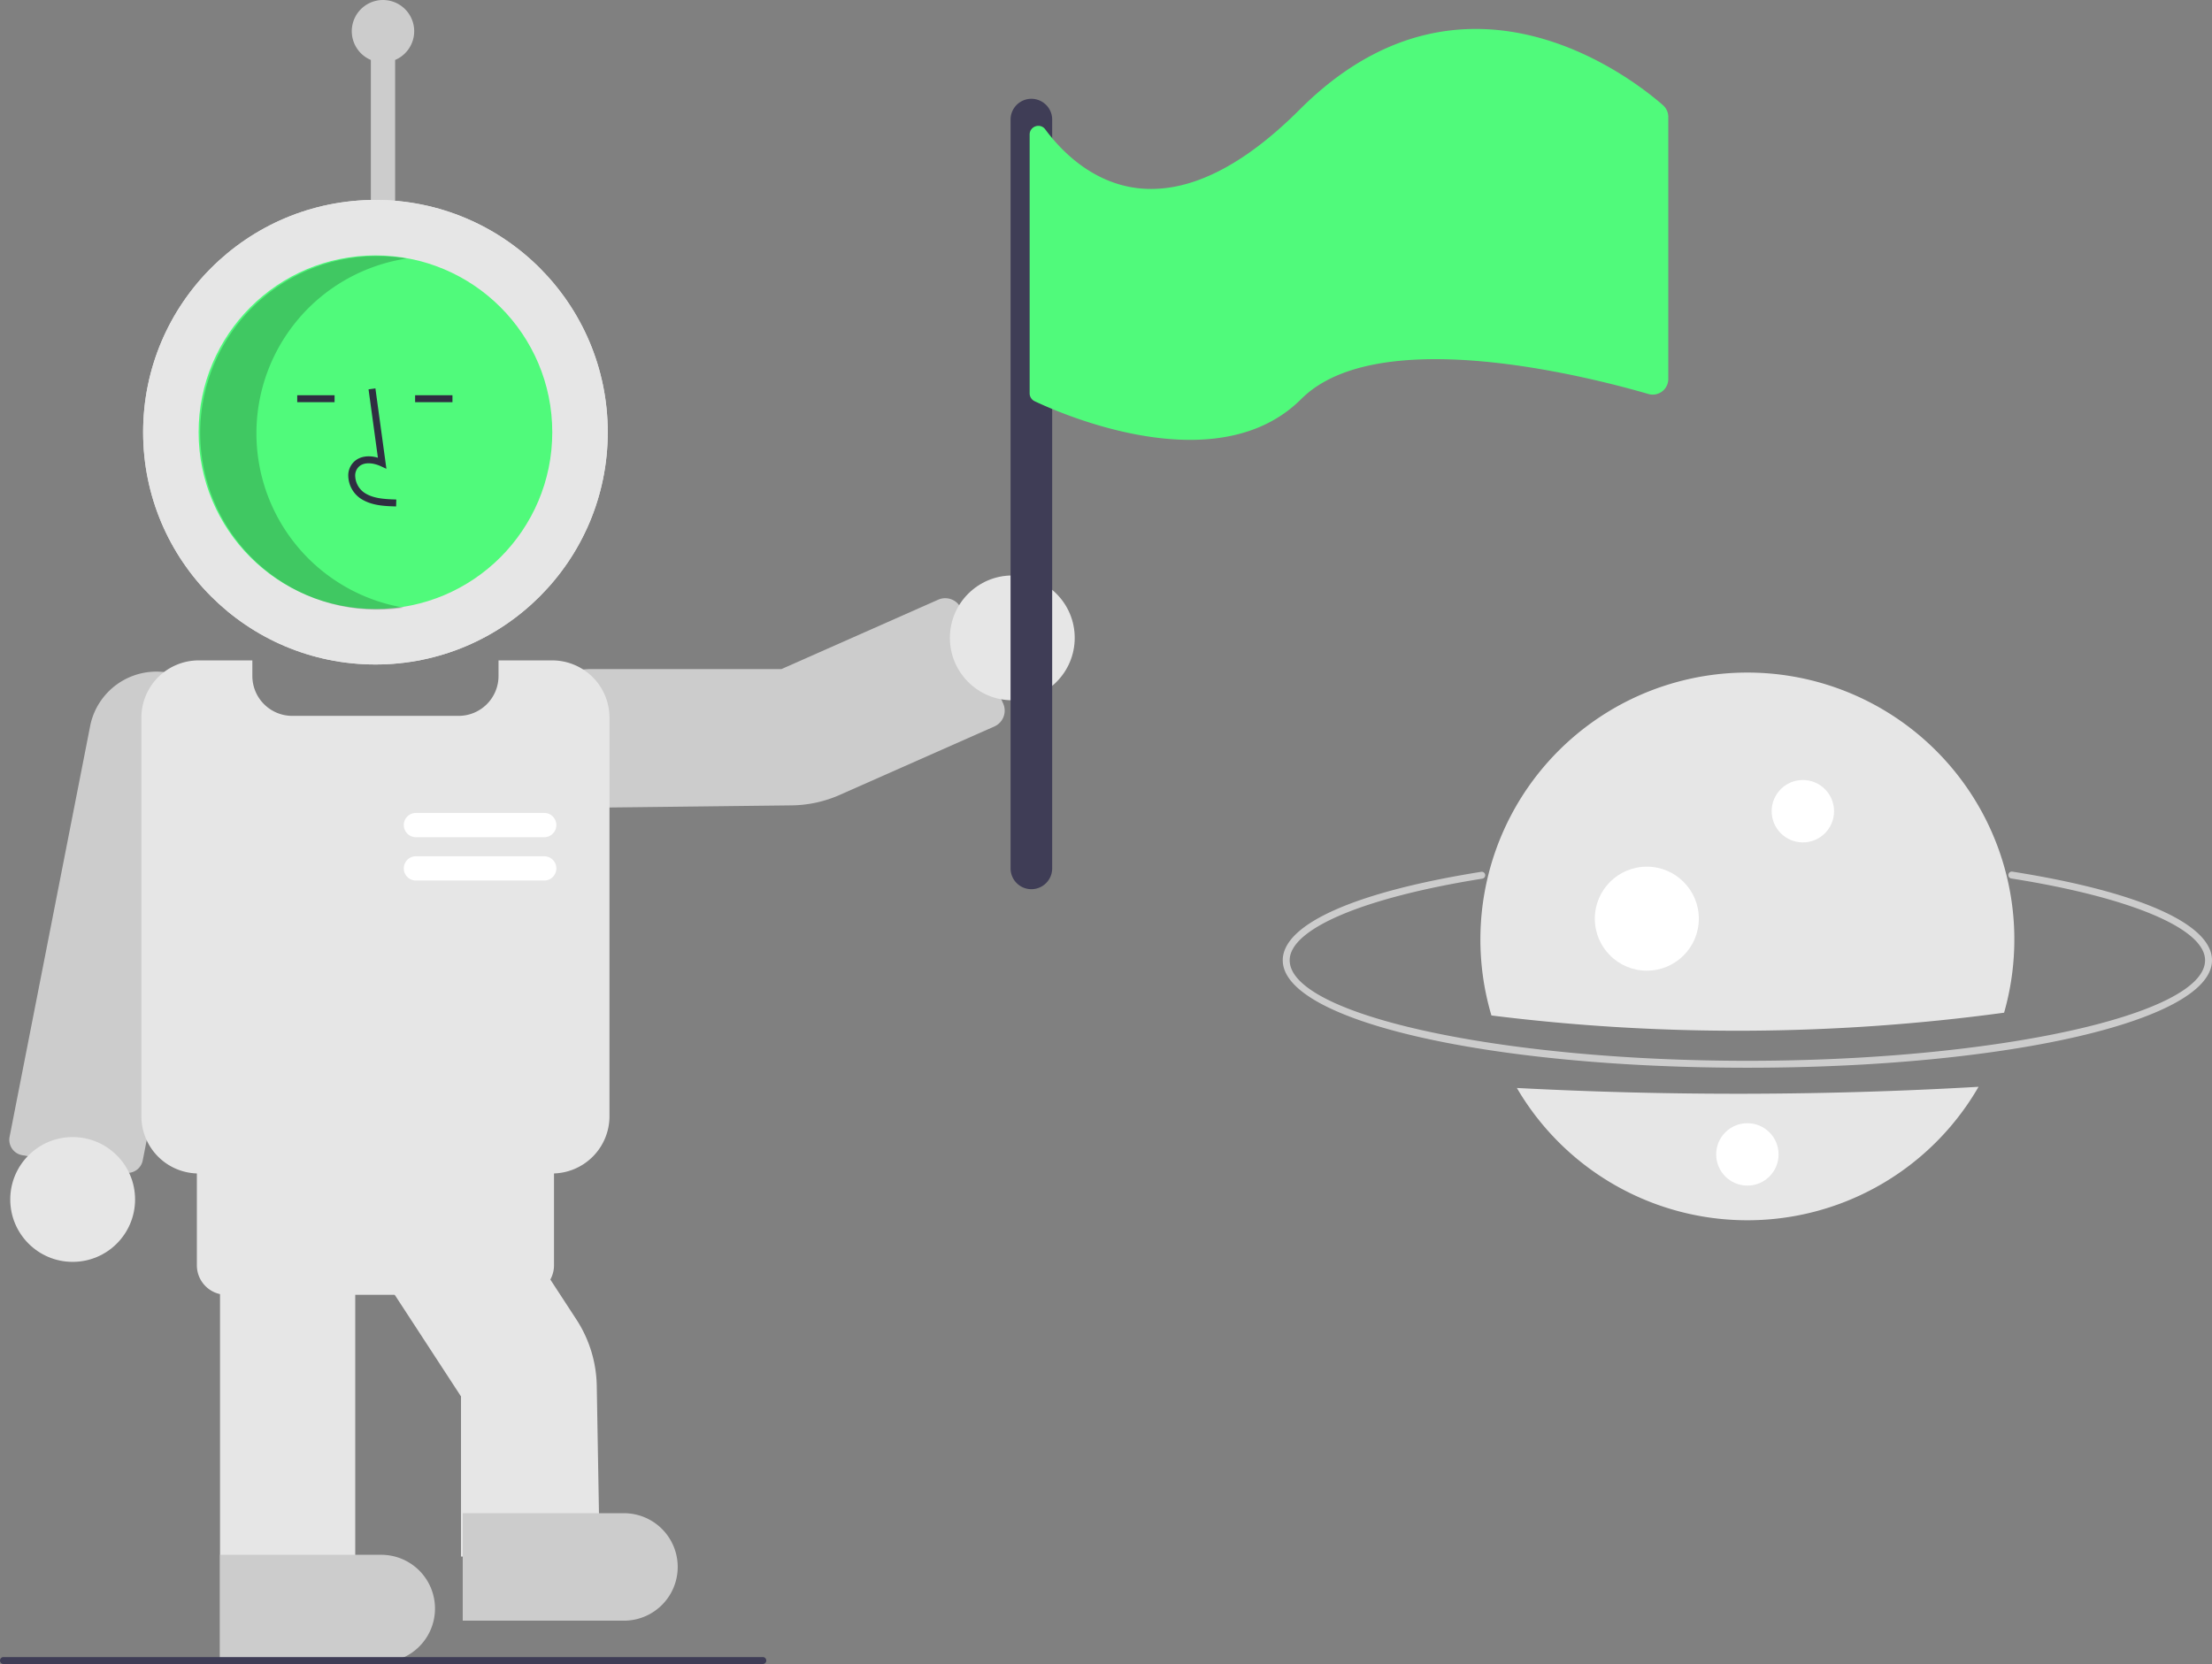 <svg id="b06f5967-fed7-4e93-82f7-c825c21009e5" data-name="Layer 1" xmlns="http://www.w3.org/2000/svg" width="637.957" height="480" viewBox="0 0 637.957 480"><rect x="0" y="0" width="637.957" height="480" fill="#808080" stroke="none"/><path d="M784.978,518c-75.14,0-134-13.617-134-31,0-10.422,20.856-19.721,57.22-25.511a1,1,0,1,1,.314,1.975C674.258,468.919,652.978,477.938,652.978,487c0,15.72,60.448,29,132,29s132-13.28,132-29c0-9.101-21.416-18.141-55.89-23.593a1,1,0,0,1,.312-1.976c36.591,5.787,57.577,15.106,57.577,25.568C918.978,504.383,860.118,518,784.978,518Z" transform="translate(-281.022 -210)" fill="#ccc"/><path d="M718.5,523.838a76.983,76.983,0,0,0,133.15-.336A1211.979,1211.979,0,0,1,718.5,523.838Z" transform="translate(-281.022 -210)" fill="#e6e6e6"/><path d="M859.02,502.123a76.997,76.997,0,1,0-147.857.799A572.233,572.233,0,0,0,859.02,502.123Z" transform="translate(-281.022 -210)" fill="#e6e6e6"/><path d="M400.478,219a9,9,0,1,0-12.5,8.294V274h7V227.294A9.002,9.002,0,0,0,400.478,219Z" transform="translate(-281.022 -210)" fill="#ccc"/><path d="M450.981,443h-.003a20.021,20.021,0,0,1-19.986-20.771c.401-10.603,9.581-19.229,20.464-19.229h54.945l45.212-20.015a5.007,5.007,0,0,1,6.596,2.547l12.144,27.433a5.006,5.006,0,0,1-2.548,6.596L523.275,439.274a35.4,35.4,0,0,1-14.002,3.046Z" transform="translate(-281.022 -210)" fill="#ccc"/><path d="M317.795,548.343a4.595,4.595,0,0,1-.778-.066L287.448,543.23h0a4.499,4.499,0,0,1-3.659-5.301l23.146-118.051a19.5,19.5,0,0,1,38.442,6.572L322.191,544.707A4.47,4.47,0,0,1,317.795,548.343Z" transform="translate(-281.022 -210)" fill="#ccc"/><circle cx="20.957" cy="346" r="18" fill="#e6e6e6"/><circle cx="108.28" cy="124.677" r="67" fill="#e6e6e6"/><circle cx="108.28" cy="124.677" r="67" fill="#e6e6e6"/><circle cx="108.28" cy="124.677" r="51" fill="#50fa7b"/><path d="M395.264,356.086c-3.306-.092-7.42-.207-10.59-2.522a8.133,8.133,0,0,1-3.2-6.073,5.471,5.471,0,0,1,1.86-4.493c1.656-1.399,4.073-1.727,6.678-.961L387.313,322.311l1.981-.271,3.173,23.19-1.655-.759c-1.918-.88-4.552-1.328-6.188.055a3.515,3.515,0,0,0-1.153,2.896,6.147,6.147,0,0,0,2.381,4.528c2.467,1.802,5.746,2.034,9.466,2.138Z" transform="translate(-281.022 -210)" fill="#2f2e41"/><rect x="85.721" y="114.012" width="10.772" height="2" fill="#2f2e41"/><rect x="119.721" y="114.012" width="10.772" height="2" fill="#2f2e41"/><path d="M354.978,335a51.011,51.011,0,0,1,43.268-50.417A50.994,50.994,0,1,0,397.443,385.275,51.004,51.004,0,0,1,354.978,335Z" transform="translate(-281.022 -210)" opacity="0.2"/><path d="M440.301,548.5h-102a16.519,16.519,0,0,1-16.5-16.5V417a16.519,16.519,0,0,1,16.5-16.5h15.5V405a11.513,11.513,0,0,0,11.5,11.5h48a11.513,11.513,0,0,0,11.5-11.5v-4.5h15.5a16.519,16.519,0,0,1,16.5,16.5V532A16.519,16.519,0,0,1,440.301,548.5Z" transform="translate(-281.022 -210)" fill="#e6e6e6"/><path d="M453.987,659H413.978V612.811l-52.251-80.116,33.504-21.851,52.022,79.768a36.189,36.189,0,0,1,5.879,19.165Z" transform="translate(-281.022 -210)" fill="#e6e6e6"/><path d="M383.478,689.5h-39v-117h39Z" transform="translate(-281.022 -210)" fill="#e6e6e6"/><path d="M432.301,583.5h-86a8.51,8.51,0,0,1-8.5-8.5V543a8.51,8.51,0,0,1,8.5-8.5h86a8.51,8.51,0,0,1,8.5,8.5v32A8.51,8.51,0,0,1,432.301,583.5Z" transform="translate(-281.022 -210)" fill="#e6e6e6"/><path d="M460.978,677.5h-46.5v-31h46.5a15.5,15.5,0,0,1,0,31Z" transform="translate(-281.022 -210)" fill="#ccc"/><path d="M390.978,689.5h-46.5v-31h46.5a15.5,15.5,0,0,1,0,31Z" transform="translate(-281.022 -210)" fill="#ccc"/><path d="M437.978,451.5h-37a3.5,3.5,0,0,1,0-7h37a3.5,3.5,0,0,1,0,7Z" transform="translate(-281.022 -210)" fill="#fff"/><path d="M437.978,464h-37a3.5,3.5,0,0,1,0-7h37a3.5,3.5,0,0,1,0,7Z" transform="translate(-281.022 -210)" fill="#fff"/><path d="M501.022,690h-219a1,1,0,0,1,0-2h219a1,1,0,1,1,0,2Z" transform="translate(-281.022 -210)" fill="#3f3d56"/><circle cx="291.957" cy="184" r="18" fill="#e6e6e6"/><path d="M578.478,466.5a6.007,6.007,0,0,1-6-6v-216a6,6,0,0,1,12,0v216A6.007,6.007,0,0,1,578.478,466.5Z" transform="translate(-281.022 -210)" fill="#3f3d56"/><path d="M760.639,240.34c-5.27-4.61-23.37-18.96-46.72-21.58-17.47-1.95-37.88,2.66-58.05,22.84-16.18,16.18-31.44,23.85-45.36,22.81-14.21-1.07-23.66-11.17-28.03-17.1a2.443,2.443,0,0,0-2.77-.88,2.47,2.47,0,0,0-1.73,2.38v74.66a2.509,2.509,0,0,0,1.43,2.26c5.45,2.58,25.08,11.15,44.84,11.15,11.59,0,23.24-2.95,32.08-11.8.09-.09.17-.17.26-.25,15.66-15.24,50.18-12.11,75.37-7.13,10.42,2.06,19.24,4.43,24.47,5.95a4.493,4.493,0,0,0,5.74-4.32v-75.6A4.513,4.513,0,0,0,760.639,240.34Z" transform="translate(-281.022 -210)" fill="#50fa7b"/><circle cx="519.957" cy="234" r="9" fill="#fff"/><circle cx="503.957" cy="333" r="9" fill="#fff"/><circle cx="474.957" cy="265" r="15" fill="#fff"/></svg>